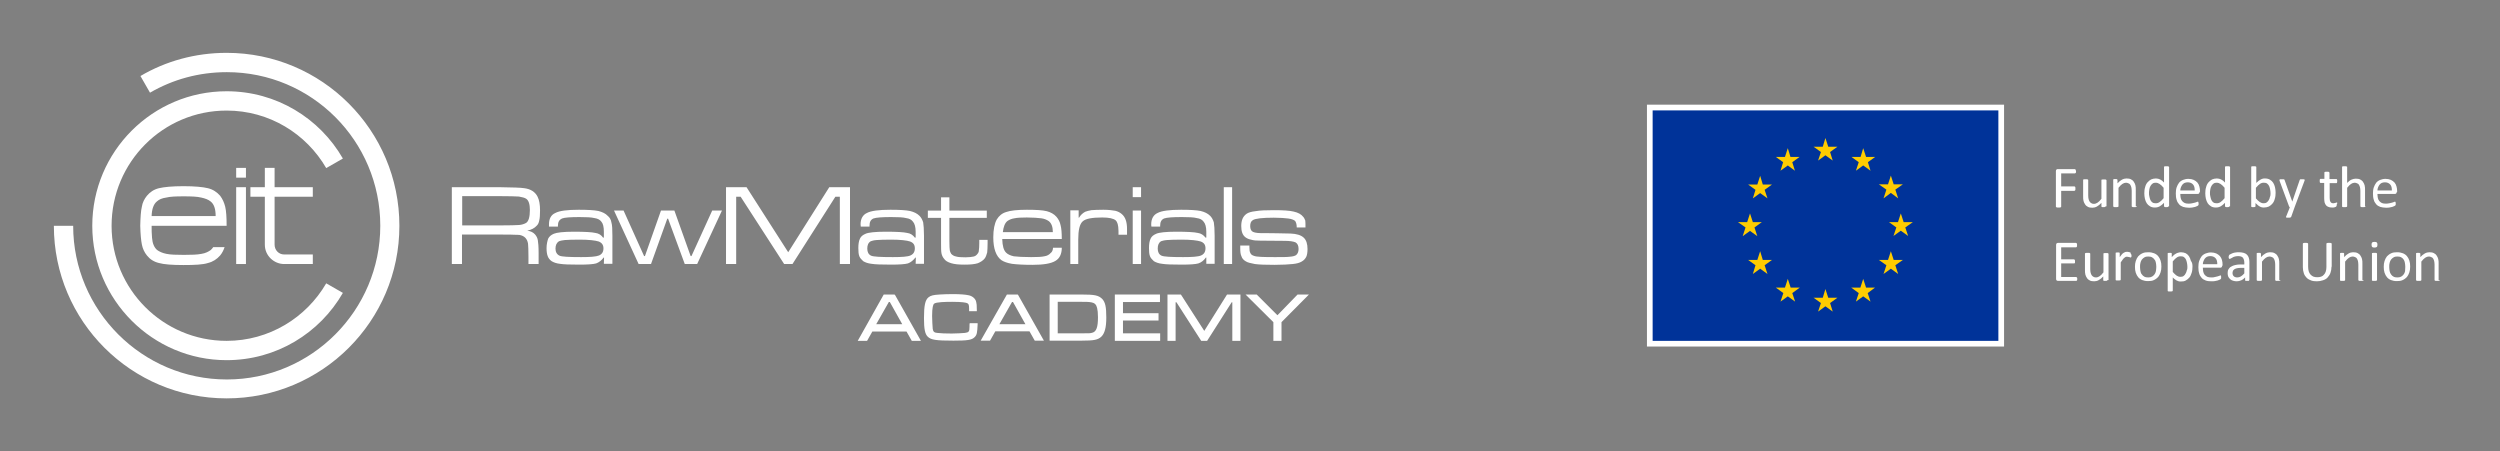 <?xml version="1.0" encoding="utf-8"?>
<!-- Generator: Adobe Illustrator 24.3.0, SVG Export Plug-In . SVG Version: 6.00 Build 0)  -->
<svg version="1.1" id="Layer_1" xmlns="http://www.w3.org/2000/svg" xmlns:xlink="http://www.w3.org/1999/xlink" x="0px" y="0px"
	 viewBox="0 0 1230 222" style="enable-background:new 0 0 1230 222;" xml:space="preserve">
<rect x="0" y="0" width="1230" height="222" fill="#808080" stroke="none"/>
<style type="text/css">
	.st0{fill:#034EA2;}
	.st1{fill-rule:evenodd;clip-rule:evenodd;fill:#034EA2;}
	.st2{fill-rule:evenodd;clip-rule:evenodd;fill:#6BB845;}
	.st3{fill:#6BB845;}
	.st4{fill:#003399;}
	.st5{fill:#FFCC00;}
	.st6{fill:#FFFFFF;}
	.st7{fill-rule:evenodd;clip-rule:evenodd;fill:#FFFFFF;}
</style>
<g>
	<g>
		<path class="st6" d="M1021.4,84.2c0,0.2,0,0.3,0,0.5c0,0.1-0.1,0.2-0.1,0.3c0,0.1-0.1,0.1-0.2,0.2c-0.1,0-0.1,0.1-0.2,0.1h-6.8
			v6.4h6.5c0.1,0,0.1,0,0.2,0.1c0.1,0,0.1,0.1,0.2,0.2c0,0.1,0.1,0.2,0.1,0.3c0,0.1,0,0.3,0,0.5c0,0.2,0,0.3,0,0.5
			c0,0.1-0.1,0.2-0.1,0.3c0,0.1-0.1,0.1-0.2,0.2c-0.1,0-0.1,0.1-0.2,0.1h-6.5v7.8c0,0.1,0,0.1-0.1,0.2c0,0.1-0.1,0.1-0.2,0.1
			c-0.1,0-0.2,0.1-0.4,0.1c-0.2,0-0.4,0-0.6,0c-0.2,0-0.4,0-0.6,0c-0.2,0-0.3-0.1-0.4-0.1c-0.1,0-0.2-0.1-0.2-0.1
			c0-0.1-0.1-0.1-0.1-0.2V84.2c0-0.4,0.1-0.6,0.3-0.8c0.2-0.2,0.4-0.2,0.6-0.2h8.4c0.1,0,0.1,0,0.2,0.1c0.1,0,0.1,0.1,0.2,0.2
			c0,0.1,0.1,0.2,0.1,0.3S1021.4,84,1021.4,84.2z"/>
		<path class="st6" d="M1035.9,101.5c0,0.1,0,0.1,0,0.2c0,0.1-0.1,0.1-0.2,0.1c-0.1,0-0.2,0.1-0.3,0.1c-0.1,0-0.3,0-0.5,0
			c-0.2,0-0.4,0-0.5,0s-0.2,0-0.3-0.1c-0.1,0-0.1-0.1-0.2-0.1c0-0.1,0-0.1,0-0.2v-1.7c-0.7,0.8-1.5,1.4-2.2,1.8
			c-0.7,0.4-1.5,0.6-2.2,0.6c-0.9,0-1.6-0.1-2.2-0.4c-0.6-0.3-1.1-0.7-1.4-1.2c-0.4-0.5-0.6-1.1-0.8-1.7c-0.2-0.7-0.2-1.5-0.2-2.4
			v-7.9c0-0.1,0-0.1,0-0.2c0-0.1,0.1-0.1,0.2-0.1c0.1,0,0.2-0.1,0.4-0.1c0.2,0,0.3,0,0.6,0c0.2,0,0.4,0,0.6,0c0.2,0,0.3,0,0.4,0.1
			c0.1,0,0.2,0.1,0.2,0.1c0,0.1,0.1,0.1,0.1,0.2v7.6c0,0.8,0.1,1.4,0.2,1.8c0.1,0.5,0.3,0.8,0.5,1.2c0.2,0.3,0.5,0.6,0.9,0.8
			c0.3,0.2,0.7,0.3,1.2,0.3c0.6,0,1.2-0.2,1.8-0.6c0.6-0.4,1.2-1,1.9-1.9v-9.1c0-0.1,0-0.1,0-0.2c0-0.1,0.1-0.1,0.2-0.1
			c0.1,0,0.2-0.1,0.4-0.1c0.1,0,0.3,0,0.6,0c0.2,0,0.4,0,0.6,0c0.2,0,0.3,0,0.4,0.1c0.1,0,0.2,0.1,0.2,0.1c0,0.1,0.1,0.1,0.1,0.2
			V101.5z"/>
		<path class="st6" d="M1051.4,101.5c0,0.1,0,0.1-0.1,0.2c0,0.1-0.1,0.1-0.2,0.1c-0.1,0-0.2,0.1-0.4,0.1c-0.2,0-0.3,0-0.6,0
			c-0.2,0-0.4,0-0.6,0c-0.2,0-0.3,0-0.4-0.1c-0.1,0-0.2-0.1-0.2-0.1c0-0.1-0.1-0.1-0.1-0.2v-7.6c0-0.7-0.1-1.3-0.2-1.8
			c-0.1-0.4-0.3-0.8-0.5-1.2c-0.2-0.3-0.5-0.6-0.9-0.7c-0.4-0.2-0.8-0.3-1.2-0.3c-0.6,0-1.2,0.2-1.8,0.6c-0.6,0.4-1.2,1-1.9,1.9v9.1
			c0,0.1,0,0.1-0.1,0.2c0,0.1-0.1,0.1-0.2,0.1c-0.1,0-0.2,0.1-0.4,0.1c-0.2,0-0.4,0-0.6,0c-0.2,0-0.4,0-0.6,0c-0.2,0-0.3,0-0.4-0.1
			c-0.1,0-0.2-0.1-0.2-0.1c0-0.1-0.1-0.1-0.1-0.2v-13c0-0.1,0-0.1,0-0.2c0-0.1,0.1-0.1,0.2-0.1c0.1,0,0.2-0.1,0.3-0.1
			c0.1,0,0.3,0,0.5,0c0.2,0,0.4,0,0.5,0c0.1,0,0.2,0,0.3,0.1c0.1,0,0.1,0.1,0.2,0.1c0,0.1,0.1,0.1,0.1,0.2v1.7
			c0.7-0.8,1.5-1.4,2.2-1.8c0.7-0.4,1.5-0.6,2.2-0.6c0.9,0,1.6,0.1,2.2,0.4c0.6,0.3,1.1,0.7,1.4,1.2c0.4,0.5,0.6,1.1,0.8,1.7
			c0.2,0.7,0.2,1.4,0.2,2.4V101.5z"/>
		<path class="st6" d="M1066.8,101.5c0,0.1,0,0.1,0,0.2c0,0.1-0.1,0.1-0.2,0.1c-0.1,0-0.2,0.1-0.3,0.1s-0.3,0-0.5,0
			c-0.2,0-0.4,0-0.5,0c-0.1,0-0.2,0-0.3-0.1c-0.1,0-0.2-0.1-0.2-0.1c0-0.1-0.1-0.1-0.1-0.2v-1.7c-0.7,0.7-1.4,1.3-2.1,1.7
			c-0.7,0.4-1.5,0.6-2.4,0.6c-1,0-1.8-0.2-2.4-0.6c-0.7-0.4-1.2-0.9-1.6-1.5c-0.4-0.6-0.7-1.4-0.9-2.2c-0.2-0.9-0.3-1.8-0.3-2.7
			c0-1.1,0.1-2.1,0.4-3c0.2-0.9,0.6-1.7,1.1-2.3c0.5-0.6,1.1-1.1,1.8-1.5c0.7-0.3,1.5-0.5,2.4-0.5c0.8,0,1.5,0.2,2.1,0.5
			c0.6,0.3,1.3,0.8,1.9,1.5v-7.6c0-0.1,0-0.1,0-0.2c0-0.1,0.1-0.1,0.2-0.1c0.1,0,0.2-0.1,0.4-0.1c0.2,0,0.3,0,0.6,0
			c0.2,0,0.4,0,0.6,0c0.2,0,0.3,0.1,0.4,0.1c0.1,0,0.2,0.1,0.2,0.1c0,0.1,0.1,0.1,0.1,0.2V101.5z M1064.4,92.3
			c-0.6-0.8-1.3-1.4-1.9-1.8c-0.6-0.4-1.2-0.6-1.9-0.6c-0.6,0-1.1,0.1-1.5,0.4c-0.4,0.3-0.8,0.7-1,1.1c-0.3,0.5-0.5,1-0.6,1.6
			c-0.1,0.6-0.2,1.2-0.2,1.8c0,0.7,0,1.3,0.2,1.9c0.1,0.6,0.3,1.2,0.5,1.7c0.2,0.5,0.6,0.9,1,1.2c0.4,0.3,0.9,0.4,1.6,0.4
			c0.3,0,0.6,0,0.9-0.1c0.3-0.1,0.6-0.2,0.9-0.4c0.3-0.2,0.6-0.5,1-0.8c0.3-0.3,0.7-0.7,1.1-1.2V92.3z"/>
		<path class="st6" d="M1082.2,94.4c0,0.4-0.1,0.6-0.3,0.8c-0.2,0.2-0.4,0.2-0.6,0.2h-8.6c0,0.7,0.1,1.4,0.2,2
			c0.1,0.6,0.4,1.1,0.7,1.5c0.3,0.4,0.8,0.7,1.3,1c0.5,0.2,1.2,0.3,2,0.3c0.6,0,1.2-0.1,1.7-0.2s0.9-0.2,1.3-0.3
			c0.4-0.1,0.6-0.2,0.9-0.3c0.2-0.1,0.4-0.2,0.5-0.2c0.1,0,0.1,0,0.2,0.1c0.1,0,0.1,0.1,0.1,0.2c0,0.1,0,0.2,0.1,0.3
			c0,0.1,0,0.3,0,0.4c0,0.1,0,0.2,0,0.3c0,0.1,0,0.2,0,0.2c0,0.1,0,0.1-0.1,0.2c0,0.1-0.1,0.1-0.1,0.2c-0.1,0.1-0.2,0.1-0.5,0.3
			c-0.3,0.1-0.6,0.2-1,0.4c-0.4,0.1-0.9,0.2-1.4,0.3c-0.5,0.1-1.1,0.1-1.7,0.1c-1.1,0-2-0.2-2.8-0.4c-0.8-0.3-1.5-0.7-2-1.3
			c-0.5-0.6-1-1.3-1.2-2.2c-0.3-0.9-0.4-1.9-0.4-3.1c0-1.1,0.1-2.1,0.4-3c0.3-0.9,0.7-1.6,1.2-2.3c0.5-0.6,1.2-1.1,2-1.4
			c0.8-0.3,1.6-0.5,2.6-0.5c1,0,1.9,0.2,2.6,0.5c0.7,0.3,1.3,0.8,1.8,1.3c0.5,0.6,0.8,1.2,1,2c0.2,0.7,0.3,1.5,0.3,2.4V94.4z
			 M1079.8,93.7c0-1.3-0.2-2.2-0.8-2.9c-0.6-0.7-1.5-1.1-2.6-1.1c-0.6,0-1.1,0.1-1.6,0.3c-0.4,0.2-0.8,0.5-1.1,0.9
			c-0.3,0.4-0.5,0.8-0.7,1.3c-0.2,0.5-0.3,1-0.3,1.5H1079.8z"/>
		<path class="st6" d="M1096.8,101.5c0,0.1,0,0.1,0,0.2c0,0.1-0.1,0.1-0.2,0.1c-0.1,0-0.2,0.1-0.3,0.1c-0.1,0-0.3,0-0.5,0
			c-0.2,0-0.4,0-0.5,0s-0.2,0-0.3-0.1c-0.1,0-0.1-0.1-0.2-0.1c0-0.1-0.1-0.1-0.1-0.2v-1.7c-0.7,0.7-1.4,1.3-2.1,1.7
			c-0.7,0.4-1.5,0.6-2.4,0.6c-1,0-1.8-0.2-2.4-0.6c-0.7-0.4-1.2-0.9-1.6-1.5c-0.4-0.6-0.7-1.4-0.9-2.2c-0.2-0.9-0.3-1.8-0.3-2.7
			c0-1.1,0.1-2.1,0.4-3c0.2-0.9,0.6-1.7,1.1-2.3c0.5-0.6,1.1-1.1,1.8-1.5c0.7-0.3,1.5-0.5,2.4-0.5c0.8,0,1.5,0.2,2.1,0.5
			s1.3,0.8,1.9,1.5v-7.6c0-0.1,0-0.1,0-0.2c0-0.1,0.1-0.1,0.2-0.1c0.1,0,0.2-0.1,0.4-0.1c0.1,0,0.3,0,0.6,0c0.2,0,0.4,0,0.6,0
			c0.2,0,0.3,0.1,0.4,0.1c0.1,0,0.2,0.1,0.2,0.1c0,0.1,0.1,0.1,0.1,0.2V101.5z M1094.4,92.3c-0.6-0.8-1.3-1.4-1.9-1.8
			c-0.6-0.4-1.2-0.6-1.9-0.6c-0.6,0-1.1,0.1-1.5,0.4c-0.4,0.3-0.8,0.7-1,1.1c-0.3,0.5-0.5,1-0.6,1.6c-0.1,0.6-0.2,1.2-0.2,1.8
			c0,0.7,0,1.3,0.2,1.9c0.1,0.6,0.3,1.2,0.5,1.7c0.2,0.5,0.6,0.9,1,1.2c0.4,0.3,0.9,0.4,1.6,0.4c0.3,0,0.6,0,0.9-0.1
			c0.3-0.1,0.6-0.2,0.9-0.4s0.6-0.5,1-0.8c0.3-0.3,0.7-0.7,1.1-1.2V92.3z"/>
		<path class="st6" d="M1119.6,94.8c0,1.1-0.1,2.1-0.4,3c-0.2,0.9-0.6,1.7-1.1,2.3c-0.5,0.6-1.1,1.1-1.8,1.5
			c-0.7,0.3-1.5,0.5-2.4,0.5c-0.4,0-0.8,0-1.1-0.1c-0.4-0.1-0.7-0.2-1-0.4c-0.3-0.2-0.7-0.4-1-0.7c-0.3-0.3-0.7-0.6-1.1-1v1.6
			c0,0.1,0,0.1-0.1,0.2c0,0.1-0.1,0.1-0.2,0.1c-0.1,0-0.2,0.1-0.3,0.1c-0.1,0-0.3,0-0.5,0c-0.2,0-0.4,0-0.5,0s-0.2,0-0.3-0.1
			c-0.1,0-0.1-0.1-0.2-0.1c0-0.1,0-0.1,0-0.2V82.2c0-0.1,0-0.1,0-0.2c0-0.1,0.1-0.1,0.2-0.1c0.1,0,0.2-0.1,0.4-0.1
			c0.2,0,0.3,0,0.6,0c0.2,0,0.4,0,0.6,0c0.2,0,0.3,0,0.4,0.1c0.1,0,0.1,0.1,0.2,0.1s0.1,0.1,0.1,0.2V90c0.4-0.4,0.8-0.7,1.1-1
			c0.4-0.3,0.7-0.5,1.1-0.7c0.3-0.2,0.7-0.3,1-0.4c0.3-0.1,0.7-0.1,1.1-0.1c0.9,0,1.8,0.2,2.4,0.6c0.7,0.4,1.2,0.9,1.6,1.5
			c0.4,0.6,0.7,1.4,0.9,2.2C1119.5,93,1119.6,93.9,1119.6,94.8z M1117.1,95.1c0-0.7-0.1-1.3-0.2-1.9c-0.1-0.6-0.3-1.2-0.5-1.7
			c-0.3-0.5-0.6-0.9-1-1.2c-0.4-0.3-0.9-0.4-1.6-0.4c-0.3,0-0.6,0-0.9,0.1c-0.3,0.1-0.6,0.2-0.9,0.4c-0.3,0.2-0.6,0.5-1,0.8
			c-0.3,0.3-0.7,0.7-1.1,1.2v5.2c0.7,0.8,1.3,1.4,1.9,1.8c0.6,0.4,1.2,0.6,1.9,0.6c0.6,0,1.1-0.1,1.5-0.4c0.4-0.3,0.8-0.7,1-1.1
			c0.3-0.5,0.5-1,0.6-1.6C1117.1,96.3,1117.1,95.7,1117.1,95.1z"/>
		<path class="st6" d="M1129,101.8l-1.7,4.8c-0.1,0.2-0.2,0.3-0.4,0.4c-0.2,0.1-0.6,0.1-1.1,0.1c-0.2,0-0.5,0-0.6,0
			c-0.2,0-0.3-0.1-0.4-0.1c-0.1-0.1-0.1-0.1-0.1-0.2c0-0.1,0-0.2,0.1-0.3l1.8-4.5c-0.1,0-0.2-0.1-0.2-0.2c-0.1-0.1-0.1-0.2-0.2-0.3
			l-4.6-12.4c-0.1-0.2-0.1-0.4-0.1-0.5c0-0.1,0-0.2,0.1-0.3c0.1-0.1,0.2-0.1,0.4-0.1c0.2,0,0.4,0,0.7,0c0.3,0,0.5,0,0.7,0
			c0.2,0,0.3,0,0.4,0.1c0.1,0,0.2,0.1,0.2,0.2c0,0.1,0.1,0.2,0.1,0.3l3.7,10.4h0l3.6-10.5c0.1-0.2,0.1-0.3,0.2-0.4
			c0.1-0.1,0.2-0.1,0.4-0.1c0.2,0,0.4,0,0.7,0c0.3,0,0.5,0,0.7,0c0.2,0,0.3,0.1,0.4,0.1c0.1,0.1,0.1,0.2,0.1,0.3
			c0,0.1,0,0.3-0.1,0.4L1129,101.8z"/>
		<path class="st6" d="M1149.7,100.5c0,0.3,0,0.5-0.1,0.7c0,0.2-0.1,0.3-0.2,0.4c-0.1,0.1-0.2,0.2-0.3,0.2c-0.2,0.1-0.3,0.1-0.5,0.2
			c-0.2,0-0.4,0.1-0.6,0.1c-0.2,0-0.4,0-0.7,0c-0.7,0-1.3-0.1-1.7-0.3c-0.5-0.2-0.9-0.4-1.2-0.8c-0.3-0.4-0.5-0.8-0.7-1.4
			c-0.1-0.6-0.2-1.2-0.2-2v-7.6h-1.8c-0.1,0-0.3-0.1-0.3-0.2c-0.1-0.2-0.1-0.4-0.1-0.8c0-0.2,0-0.3,0-0.5c0-0.1,0.1-0.2,0.1-0.3
			s0.1-0.1,0.2-0.2c0.1,0,0.1,0,0.2,0h1.8V85c0-0.1,0-0.1,0-0.2c0-0.1,0.1-0.1,0.2-0.2c0.1,0,0.2-0.1,0.4-0.1c0.2,0,0.3,0,0.6,0
			c0.2,0,0.4,0,0.6,0c0.2,0,0.3,0,0.4,0.1c0.1,0,0.1,0.1,0.2,0.2c0,0.1,0.1,0.1,0.1,0.2v3.1h3.3c0.1,0,0.1,0,0.2,0
			c0.1,0,0.1,0.1,0.2,0.2c0,0.1,0.1,0.2,0.1,0.3c0,0.1,0,0.3,0,0.5c0,0.3,0,0.6-0.1,0.8c-0.1,0.2-0.2,0.2-0.3,0.2h-3.3v7.2
			c0,0.9,0.1,1.6,0.4,2c0.3,0.5,0.7,0.7,1.4,0.7c0.2,0,0.4,0,0.6-0.1c0.2,0,0.3-0.1,0.5-0.1c0.1,0,0.2-0.1,0.3-0.1
			c0.1,0,0.2-0.1,0.3-0.1c0,0,0.1,0,0.1,0c0,0,0.1,0.1,0.1,0.1c0,0.1,0,0.2,0.1,0.3C1149.7,100.2,1149.7,100.4,1149.7,100.5z"/>
		<path class="st6" d="M1163.9,101.5c0,0.1,0,0.1-0.1,0.2c0,0.1-0.1,0.1-0.2,0.1c-0.1,0-0.2,0.1-0.4,0.1c-0.2,0-0.3,0-0.6,0
			c-0.2,0-0.4,0-0.6,0c-0.2,0-0.3,0-0.4-0.1c-0.1,0-0.1-0.1-0.2-0.1c0-0.1-0.1-0.1-0.1-0.2v-7.6c0-0.7-0.1-1.3-0.2-1.8
			c-0.1-0.4-0.3-0.8-0.5-1.2c-0.2-0.3-0.5-0.6-0.9-0.7c-0.4-0.2-0.8-0.3-1.2-0.3c-0.6,0-1.2,0.2-1.8,0.6c-0.6,0.4-1.2,1-1.9,1.9v9.1
			c0,0.1,0,0.1-0.1,0.2c0,0.1-0.1,0.1-0.2,0.1c-0.1,0-0.2,0.1-0.4,0.1c-0.2,0-0.4,0-0.6,0c-0.2,0-0.4,0-0.6,0c-0.2,0-0.3,0-0.4-0.1
			c-0.1,0-0.2-0.1-0.2-0.1c0-0.1,0-0.1,0-0.2V82.2c0-0.1,0-0.1,0-0.2c0-0.1,0.1-0.1,0.2-0.1c0.1,0,0.2-0.1,0.4-0.1
			c0.2,0,0.3,0,0.6,0c0.2,0,0.4,0,0.6,0c0.2,0,0.3,0,0.4,0.1c0.1,0,0.1,0.1,0.2,0.1s0.1,0.1,0.1,0.2V90c0.7-0.7,1.4-1.3,2.1-1.6
			s1.4-0.5,2.1-0.5c0.9,0,1.6,0.1,2.2,0.4c0.6,0.3,1.1,0.7,1.4,1.2c0.4,0.5,0.6,1.1,0.8,1.7c0.2,0.7,0.2,1.5,0.2,2.4V101.5z"/>
		<path class="st6" d="M1179.2,94.4c0,0.4-0.1,0.6-0.3,0.8c-0.2,0.2-0.4,0.2-0.6,0.2h-8.6c0,0.7,0.1,1.4,0.2,2
			c0.1,0.6,0.4,1.1,0.7,1.5c0.3,0.4,0.8,0.7,1.3,1c0.5,0.2,1.2,0.3,2,0.3c0.6,0,1.2-0.1,1.7-0.2s0.9-0.2,1.3-0.3
			c0.4-0.1,0.6-0.2,0.9-0.3c0.2-0.1,0.4-0.2,0.5-0.2c0.1,0,0.1,0,0.2,0.1c0.1,0,0.1,0.1,0.1,0.2c0,0.1,0.1,0.2,0.1,0.3
			c0,0.1,0,0.3,0,0.4c0,0.1,0,0.2,0,0.3c0,0.1,0,0.2,0,0.2c0,0.1,0,0.1-0.1,0.2c0,0.1-0.1,0.1-0.1,0.2c-0.1,0.1-0.2,0.1-0.5,0.3
			c-0.3,0.1-0.6,0.2-1,0.4c-0.4,0.1-0.9,0.2-1.4,0.3c-0.5,0.1-1.1,0.1-1.7,0.1c-1.1,0-2-0.2-2.8-0.4c-0.8-0.3-1.5-0.7-2-1.3
			s-1-1.3-1.2-2.2c-0.3-0.9-0.4-1.9-0.4-3.1c0-1.1,0.1-2.1,0.4-3c0.3-0.9,0.7-1.6,1.2-2.3c0.5-0.6,1.2-1.1,2-1.4
			c0.8-0.3,1.6-0.5,2.6-0.5c1,0,1.9,0.2,2.6,0.5c0.7,0.3,1.3,0.8,1.8,1.3c0.5,0.6,0.8,1.2,1,2c0.2,0.7,0.3,1.5,0.3,2.4V94.4z
			 M1176.8,93.7c0-1.3-0.2-2.2-0.8-2.9c-0.6-0.7-1.5-1.1-2.6-1.1c-0.6,0-1.1,0.1-1.6,0.3c-0.4,0.2-0.8,0.5-1.1,0.9
			c-0.3,0.4-0.5,0.8-0.7,1.3c-0.2,0.5-0.3,1-0.3,1.5H1176.8z"/>
	</g>
	<g>
		<path class="st6" d="M1022,137.1c0,0.2,0,0.3,0,0.5c0,0.1-0.1,0.2-0.1,0.3c0,0.1-0.1,0.2-0.2,0.2c-0.1,0-0.1,0.1-0.2,0.1h-9
			c-0.2,0-0.4-0.1-0.6-0.2c-0.2-0.1-0.3-0.4-0.3-0.8v-16.7c0-0.4,0.1-0.6,0.3-0.8c0.2-0.1,0.4-0.2,0.6-0.2h8.9c0.1,0,0.1,0,0.2,0.1
			c0.1,0,0.1,0.1,0.2,0.2c0,0.1,0.1,0.2,0.1,0.3c0,0.1,0,0.3,0,0.5c0,0.2,0,0.3,0,0.5c0,0.1-0.1,0.2-0.1,0.3c0,0.1-0.1,0.1-0.2,0.2
			c-0.1,0-0.1,0.1-0.2,0.1h-7.3v5.9h6.3c0.1,0,0.1,0,0.2,0.1c0.1,0,0.1,0.1,0.2,0.2c0,0.1,0.1,0.2,0.1,0.3c0,0.1,0,0.3,0,0.5
			c0,0.2,0,0.3,0,0.4c0,0.1,0,0.2-0.1,0.3c0,0.1-0.1,0.1-0.2,0.2c-0.1,0-0.1,0-0.2,0h-6.3v6.7h7.4c0.1,0,0.1,0,0.2,0.1
			s0.1,0.1,0.2,0.2c0,0.1,0.1,0.2,0.1,0.3C1022,136.7,1022,136.9,1022,137.1z"/>
		<path class="st6" d="M1036.8,137.8c0,0.1,0,0.1,0,0.2c0,0.1-0.1,0.1-0.2,0.1c-0.1,0-0.2,0.1-0.3,0.1c-0.1,0-0.3,0-0.5,0
			c-0.2,0-0.4,0-0.5,0c-0.1,0-0.2,0-0.3-0.1c-0.1,0-0.1-0.1-0.2-0.1c0-0.1,0-0.1,0-0.2V136c-0.7,0.8-1.5,1.4-2.2,1.8
			c-0.7,0.4-1.5,0.6-2.2,0.6c-0.9,0-1.6-0.1-2.2-0.4c-0.6-0.3-1.1-0.7-1.4-1.2c-0.4-0.5-0.6-1.1-0.8-1.7c-0.2-0.7-0.2-1.5-0.2-2.4
			v-7.9c0-0.1,0-0.1,0.1-0.2c0-0.1,0.1-0.1,0.2-0.1c0.1,0,0.2-0.1,0.4-0.1c0.2,0,0.3,0,0.6,0c0.2,0,0.4,0,0.6,0c0.2,0,0.3,0,0.4,0.1
			c0.1,0,0.2,0.1,0.2,0.1c0,0.1,0.1,0.1,0.1,0.2v7.6c0,0.8,0.1,1.4,0.2,1.8c0.1,0.5,0.3,0.8,0.5,1.2c0.2,0.3,0.5,0.6,0.9,0.8
			c0.3,0.2,0.8,0.3,1.2,0.3c0.6,0,1.2-0.2,1.8-0.6c0.6-0.4,1.2-1,1.9-1.9v-9.1c0-0.1,0-0.1,0-0.2c0-0.1,0.1-0.1,0.2-0.1
			c0.1,0,0.2-0.1,0.4-0.1c0.2,0,0.3,0,0.6,0c0.2,0,0.4,0,0.6,0c0.2,0,0.3,0,0.4,0.1c0.1,0,0.2,0.1,0.2,0.1c0,0.1,0.1,0.1,0.1,0.2
			V137.8z"/>
		<path class="st6" d="M1048.7,125.6c0,0.2,0,0.4,0,0.5c0,0.1,0,0.3-0.1,0.3c0,0.1-0.1,0.1-0.1,0.2c0,0-0.1,0.1-0.2,0.1
			c-0.1,0-0.2,0-0.3-0.1c-0.1,0-0.2-0.1-0.4-0.1c-0.1,0-0.3-0.1-0.5-0.1c-0.2,0-0.4-0.1-0.6-0.1c-0.2,0-0.5,0-0.7,0.1
			c-0.2,0.1-0.5,0.3-0.7,0.5c-0.3,0.2-0.5,0.5-0.8,0.9c-0.3,0.4-0.6,0.8-0.9,1.3v8.5c0,0.1,0,0.1-0.1,0.2c0,0.1-0.1,0.1-0.2,0.1
			c-0.1,0-0.2,0.1-0.4,0.1c-0.2,0-0.4,0-0.6,0c-0.2,0-0.4,0-0.6,0c-0.2,0-0.3,0-0.4-0.1c-0.1,0-0.2-0.1-0.2-0.1c0-0.1,0-0.1,0-0.2
			v-13c0-0.1,0-0.1,0-0.2c0-0.1,0.1-0.1,0.2-0.1c0.1,0,0.2-0.1,0.3-0.1c0.1,0,0.3,0,0.5,0c0.2,0,0.4,0,0.5,0c0.1,0,0.2,0,0.3,0.1
			c0.1,0,0.1,0.1,0.2,0.1c0,0.1,0,0.1,0,0.2v1.9c0.4-0.5,0.7-0.9,1-1.3s0.6-0.6,0.9-0.8c0.3-0.2,0.6-0.3,0.8-0.4
			c0.3-0.1,0.6-0.1,0.8-0.1c0.1,0,0.3,0,0.4,0c0.2,0,0.3,0,0.5,0.1c0.2,0,0.3,0.1,0.5,0.1c0.1,0,0.2,0.1,0.3,0.1
			c0.1,0,0.1,0.1,0.1,0.1c0,0,0,0.1,0.1,0.2c0,0.1,0,0.2,0,0.3C1048.7,125.2,1048.7,125.4,1048.7,125.6z"/>
		<path class="st6" d="M1063.4,131.1c0,1.1-0.1,2-0.4,2.9c-0.3,0.9-0.7,1.7-1.2,2.3c-0.6,0.6-1.2,1.1-2.1,1.5
			c-0.8,0.4-1.8,0.5-2.9,0.5c-1.1,0-2-0.2-2.8-0.5c-0.8-0.3-1.5-0.8-2-1.4c-0.5-0.6-0.9-1.3-1.2-2.2c-0.3-0.9-0.4-1.8-0.4-2.9
			c0-1.1,0.1-2,0.4-2.9c0.3-0.9,0.7-1.7,1.2-2.3c0.6-0.6,1.2-1.1,2.1-1.5c0.8-0.4,1.8-0.5,2.9-0.5c1.1,0,2,0.2,2.8,0.5
			c0.8,0.3,1.5,0.8,2,1.4c0.5,0.6,0.9,1.3,1.2,2.2S1063.4,130,1063.4,131.1z M1060.9,131.3c0-0.7-0.1-1.4-0.2-2
			c-0.1-0.6-0.3-1.2-0.7-1.6c-0.3-0.5-0.7-0.8-1.2-1.1s-1.2-0.4-1.9-0.4c-0.7,0-1.3,0.1-1.8,0.4c-0.5,0.3-0.9,0.6-1.3,1.1
			c-0.3,0.5-0.6,1-0.7,1.6c-0.2,0.6-0.2,1.3-0.2,2.1c0,0.7,0.1,1.4,0.2,2c0.1,0.6,0.3,1.2,0.7,1.6c0.3,0.5,0.7,0.8,1.2,1.1
			c0.5,0.3,1.2,0.4,1.9,0.4c0.7,0,1.3-0.1,1.8-0.4c0.5-0.2,0.9-0.6,1.3-1.1c0.3-0.4,0.6-1,0.7-1.6
			C1060.8,132.7,1060.9,132,1060.9,131.3z"/>
		<path class="st6" d="M1078.7,131.1c0,1.1-0.1,2.2-0.4,3.1s-0.6,1.7-1.1,2.3c-0.5,0.6-1.1,1.1-1.8,1.5s-1.5,0.5-2.4,0.5
			c-0.4,0-0.7,0-1.1-0.1c-0.3-0.1-0.6-0.2-1-0.4c-0.3-0.2-0.6-0.4-0.9-0.6c-0.3-0.2-0.6-0.5-1-0.9v6.5c0,0.1,0,0.1-0.1,0.2
			c0,0.1-0.1,0.1-0.2,0.1c-0.1,0-0.2,0.1-0.4,0.1c-0.2,0-0.4,0-0.6,0c-0.2,0-0.4,0-0.6,0c-0.2,0-0.3,0-0.4-0.1
			c-0.1,0-0.2-0.1-0.2-0.1c0-0.1,0-0.1,0-0.2v-18.2c0-0.1,0-0.2,0-0.2c0-0.1,0.1-0.1,0.2-0.1c0.1,0,0.2-0.1,0.3-0.1
			c0.1,0,0.3,0,0.5,0c0.2,0,0.4,0,0.5,0c0.1,0,0.2,0,0.3,0.1c0.1,0,0.1,0.1,0.2,0.1c0,0.1,0,0.1,0,0.2v1.7c0.4-0.4,0.8-0.8,1.1-1.1
			c0.4-0.3,0.7-0.5,1.1-0.7c0.4-0.2,0.7-0.3,1.1-0.4c0.4-0.1,0.8-0.2,1.2-0.2c0.9,0,1.7,0.2,2.4,0.5c0.7,0.4,1.2,0.9,1.6,1.5
			c0.4,0.6,0.7,1.4,0.9,2.2C1078.6,129.2,1078.7,130.1,1078.7,131.1z M1076.2,131.3c0-0.7-0.1-1.3-0.2-1.9c-0.1-0.6-0.3-1.2-0.5-1.7
			c-0.2-0.5-0.6-0.9-1-1.2c-0.4-0.3-0.9-0.4-1.6-0.4c-0.3,0-0.6,0-0.9,0.1c-0.3,0.1-0.6,0.2-0.9,0.4c-0.3,0.2-0.6,0.5-1,0.8
			c-0.3,0.3-0.7,0.7-1.1,1.2v5.2c0.7,0.8,1.3,1.4,1.9,1.8c0.6,0.4,1.2,0.6,1.9,0.6c0.6,0,1.1-0.1,1.5-0.4c0.4-0.3,0.8-0.7,1-1.2
			c0.3-0.5,0.5-1,0.6-1.6C1076.2,132.5,1076.2,131.9,1076.2,131.3z"/>
		<path class="st6" d="M1093.3,130.7c0,0.4-0.1,0.6-0.3,0.8c-0.2,0.2-0.4,0.2-0.6,0.2h-8.6c0,0.7,0.1,1.4,0.2,2
			c0.1,0.6,0.4,1.1,0.7,1.5c0.3,0.4,0.8,0.7,1.3,1c0.5,0.2,1.2,0.3,2,0.3c0.6,0,1.2,0,1.7-0.2c0.5-0.1,0.9-0.2,1.3-0.3
			c0.4-0.1,0.6-0.2,0.9-0.3c0.2-0.1,0.4-0.2,0.5-0.2c0.1,0,0.1,0,0.2,0c0.1,0,0.1,0.1,0.1,0.2c0,0.1,0.1,0.2,0.1,0.3
			c0,0.1,0,0.3,0,0.4c0,0.1,0,0.2,0,0.3c0,0.1,0,0.2,0,0.2c0,0.1,0,0.1-0.1,0.2c0,0.1-0.1,0.1-0.1,0.2c-0.1,0.1-0.2,0.1-0.5,0.3
			c-0.3,0.1-0.6,0.2-1,0.4c-0.4,0.1-0.9,0.2-1.4,0.3c-0.5,0.1-1.1,0.1-1.7,0.1c-1.1,0-2-0.1-2.8-0.4c-0.8-0.3-1.5-0.7-2-1.3
			c-0.5-0.6-1-1.3-1.2-2.2c-0.3-0.9-0.4-1.9-0.4-3.1c0-1.1,0.1-2.1,0.4-3c0.3-0.9,0.7-1.6,1.2-2.3c0.5-0.6,1.2-1.1,2-1.4
			c0.8-0.3,1.6-0.5,2.6-0.5c1,0,1.9,0.2,2.6,0.5c0.7,0.3,1.3,0.8,1.8,1.3c0.5,0.6,0.8,1.2,1,1.9c0.2,0.7,0.3,1.5,0.3,2.4V130.7z
			 M1090.9,130c0-1.3-0.2-2.2-0.8-2.9c-0.6-0.7-1.5-1.1-2.6-1.1c-0.6,0-1.1,0.1-1.6,0.3c-0.4,0.2-0.8,0.5-1.1,0.9
			c-0.3,0.4-0.5,0.8-0.7,1.3c-0.2,0.5-0.3,1-0.3,1.5H1090.9z"/>
		<path class="st6" d="M1106.6,137.8c0,0.1,0,0.2-0.1,0.3c-0.1,0.1-0.2,0.1-0.3,0.1c-0.1,0-0.3,0-0.6,0c-0.2,0-0.5,0-0.6,0
			c-0.1,0-0.3-0.1-0.3-0.1c-0.1-0.1-0.1-0.1-0.1-0.3v-1.3c-0.6,0.6-1.2,1.1-1.9,1.4c-0.7,0.3-1.4,0.5-2.2,0.5
			c-0.7,0-1.3-0.1-1.9-0.3c-0.6-0.2-1-0.4-1.4-0.8c-0.4-0.3-0.7-0.8-0.9-1.2c-0.2-0.5-0.3-1-0.3-1.7c0-0.7,0.1-1.4,0.4-1.9
			c0.3-0.5,0.7-1,1.3-1.3c0.6-0.4,1.2-0.6,2-0.8c0.8-0.2,1.7-0.3,2.7-0.3h1.8v-1c0-0.5-0.1-0.9-0.2-1.3c-0.1-0.4-0.3-0.7-0.5-1
			c-0.2-0.3-0.5-0.4-0.9-0.6c-0.4-0.1-0.8-0.2-1.4-0.2c-0.6,0-1.1,0.1-1.6,0.2c-0.5,0.1-0.9,0.3-1.2,0.5c-0.4,0.2-0.6,0.3-0.9,0.5
			c-0.2,0.1-0.4,0.2-0.5,0.2c-0.1,0-0.1,0-0.2-0.1c-0.1,0-0.1-0.1-0.2-0.2c0-0.1-0.1-0.2-0.1-0.3c0-0.1,0-0.3,0-0.4
			c0-0.2,0-0.4,0.1-0.6c0-0.1,0.1-0.3,0.2-0.4s0.4-0.3,0.7-0.4c0.3-0.2,0.7-0.3,1.1-0.5c0.4-0.1,0.9-0.3,1.4-0.3
			c0.5-0.1,1-0.1,1.5-0.1c0.9,0,1.7,0.1,2.4,0.3c0.7,0.2,1.2,0.5,1.6,0.9c0.4,0.4,0.7,0.9,0.9,1.5c0.2,0.6,0.3,1.3,0.3,2.1V137.8z
			 M1104.2,131.8h-2c-0.7,0-1.2,0.1-1.7,0.2c-0.5,0.1-0.9,0.3-1.2,0.5s-0.6,0.5-0.7,0.8c-0.1,0.3-0.2,0.7-0.2,1
			c0,0.7,0.2,1.2,0.6,1.6c0.4,0.4,1,0.6,1.8,0.6c0.6,0,1.2-0.2,1.7-0.5c0.5-0.3,1.1-0.8,1.7-1.5V131.8z"/>
		<path class="st6" d="M1122,137.8c0,0.1,0,0.1-0.1,0.2s-0.1,0.1-0.2,0.1c-0.1,0-0.2,0.1-0.4,0.1c-0.2,0-0.3,0-0.6,0
			c-0.2,0-0.4,0-0.6,0c-0.2,0-0.3,0-0.4-0.1c-0.1,0-0.2-0.1-0.2-0.1c0-0.1-0.1-0.1-0.1-0.2v-7.6c0-0.7-0.1-1.3-0.2-1.8
			c-0.1-0.5-0.3-0.8-0.5-1.2c-0.2-0.3-0.5-0.6-0.9-0.7c-0.4-0.2-0.8-0.3-1.2-0.3c-0.6,0-1.2,0.2-1.8,0.6c-0.6,0.4-1.2,1-1.9,1.9v9.1
			c0,0.1,0,0.1-0.1,0.2c0,0.1-0.1,0.1-0.2,0.1c-0.1,0-0.2,0.1-0.4,0.1c-0.2,0-0.4,0-0.6,0c-0.2,0-0.4,0-0.6,0c-0.2,0-0.3,0-0.4-0.1
			c-0.1,0-0.2-0.1-0.2-0.1c0-0.1-0.1-0.1-0.1-0.2v-13c0-0.1,0-0.1,0-0.2c0-0.1,0.1-0.1,0.2-0.1c0.1,0,0.2-0.1,0.3-0.1
			c0.1,0,0.3,0,0.5,0c0.2,0,0.4,0,0.5,0c0.1,0,0.2,0,0.3,0.1c0.1,0,0.1,0.1,0.2,0.1c0,0.1,0.1,0.1,0.1,0.2v1.7
			c0.7-0.8,1.5-1.4,2.2-1.8c0.7-0.4,1.5-0.6,2.2-0.6c0.9,0,1.6,0.1,2.2,0.4c0.6,0.3,1.1,0.7,1.4,1.2c0.4,0.5,0.6,1.1,0.8,1.7
			c0.2,0.7,0.2,1.5,0.2,2.4V137.8z"/>
		<path class="st6" d="M1147.1,131.2c0,1.1-0.2,2.2-0.5,3c-0.3,0.9-0.8,1.6-1.4,2.3s-1.4,1.1-2.3,1.4c-0.9,0.3-1.9,0.5-3,0.5
			c-1,0-2-0.1-2.8-0.4c-0.8-0.3-1.6-0.7-2.2-1.3c-0.6-0.6-1.1-1.3-1.4-2.2c-0.3-0.9-0.5-1.9-0.5-3v-11.6c0-0.1,0-0.1,0.1-0.2
			c0-0.1,0.1-0.1,0.2-0.1c0.1,0,0.2-0.1,0.4-0.1c0.2,0,0.4,0,0.6,0c0.2,0,0.4,0,0.6,0c0.2,0,0.3,0.1,0.4,0.1c0.1,0,0.2,0.1,0.2,0.1
			c0,0.1,0.1,0.1,0.1,0.2v11.3c0,0.9,0.1,1.6,0.3,2.3c0.2,0.6,0.5,1.2,0.9,1.6c0.4,0.4,0.9,0.8,1.4,1c0.6,0.2,1.2,0.3,1.9,0.3
			c0.7,0,1.4-0.1,1.9-0.3c0.6-0.2,1-0.5,1.4-1c0.4-0.4,0.7-0.9,0.9-1.6c0.2-0.6,0.3-1.4,0.3-2.2v-11.4c0-0.1,0-0.1,0.1-0.2
			c0-0.1,0.1-0.1,0.2-0.1c0.1,0,0.2-0.1,0.4-0.1c0.2,0,0.4,0,0.6,0c0.2,0,0.4,0,0.6,0c0.2,0,0.3,0.1,0.4,0.1c0.1,0,0.2,0.1,0.2,0.1
			c0,0.1,0.1,0.1,0.1,0.2V131.2z"/>
		<path class="st6" d="M1162.9,137.8c0,0.1,0,0.1-0.1,0.2c0,0.1-0.1,0.1-0.2,0.1c-0.1,0-0.2,0.1-0.4,0.1c-0.2,0-0.3,0-0.6,0
			c-0.2,0-0.4,0-0.6,0c-0.2,0-0.3,0-0.4-0.1c-0.1,0-0.1-0.1-0.2-0.1c0-0.1-0.1-0.1-0.1-0.2v-7.6c0-0.7-0.1-1.3-0.2-1.8
			c-0.1-0.5-0.3-0.8-0.5-1.2c-0.2-0.3-0.5-0.6-0.9-0.7c-0.4-0.2-0.8-0.3-1.2-0.3c-0.6,0-1.2,0.2-1.8,0.6c-0.6,0.4-1.2,1-1.9,1.9v9.1
			c0,0.1,0,0.1-0.1,0.2c0,0.1-0.1,0.1-0.2,0.1c-0.1,0-0.2,0.1-0.4,0.1c-0.2,0-0.4,0-0.6,0c-0.2,0-0.4,0-0.6,0c-0.2,0-0.3,0-0.4-0.1
			c-0.1,0-0.2-0.1-0.2-0.1c0-0.1,0-0.1,0-0.2v-13c0-0.1,0-0.1,0-0.2c0-0.1,0.1-0.1,0.2-0.1c0.1,0,0.2-0.1,0.3-0.1c0.1,0,0.3,0,0.5,0
			c0.2,0,0.4,0,0.5,0c0.1,0,0.2,0,0.3,0.1s0.1,0.1,0.2,0.1c0,0.1,0,0.1,0,0.2v1.7c0.7-0.8,1.5-1.4,2.2-1.8c0.7-0.4,1.5-0.6,2.2-0.6
			c0.9,0,1.6,0.1,2.2,0.4c0.6,0.3,1.1,0.7,1.4,1.2c0.4,0.5,0.6,1.1,0.8,1.7c0.2,0.7,0.2,1.5,0.2,2.4V137.8z"/>
		<path class="st6" d="M1169.7,120.4c0,0.6-0.1,0.9-0.3,1.1c-0.2,0.2-0.6,0.3-1.2,0.3c-0.6,0-0.9-0.1-1.1-0.3
			c-0.2-0.2-0.3-0.6-0.3-1.1c0-0.6,0.1-0.9,0.3-1.1c0.2-0.2,0.6-0.3,1.2-0.3c0.6,0,0.9,0.1,1.1,0.3
			C1169.6,119.5,1169.7,119.8,1169.7,120.4z M1169.5,137.8c0,0.1,0,0.1-0.1,0.2s-0.1,0.1-0.2,0.1c-0.1,0-0.2,0.1-0.4,0.1
			c-0.2,0-0.4,0-0.6,0c-0.2,0-0.4,0-0.6,0c-0.2,0-0.3,0-0.4-0.1c-0.1,0-0.2-0.1-0.2-0.1c0-0.1,0-0.1,0-0.2v-13c0-0.1,0-0.1,0-0.2
			c0-0.1,0.1-0.1,0.2-0.1c0.1,0,0.2-0.1,0.4-0.1c0.2,0,0.3,0,0.6,0c0.2,0,0.4,0,0.6,0c0.2,0,0.3,0,0.4,0.1c0.1,0,0.1,0.1,0.2,0.1
			c0,0.1,0.1,0.1,0.1,0.2V137.8z"/>
		<path class="st6" d="M1185.8,131.1c0,1.1-0.1,2-0.4,2.9c-0.3,0.9-0.7,1.7-1.2,2.3c-0.6,0.6-1.2,1.1-2.1,1.5
			c-0.8,0.4-1.8,0.5-2.9,0.5c-1.1,0-2-0.2-2.8-0.5c-0.8-0.3-1.5-0.8-2-1.4c-0.5-0.6-0.9-1.3-1.2-2.2c-0.3-0.9-0.4-1.8-0.4-2.9
			c0-1.1,0.1-2,0.4-2.9c0.3-0.9,0.7-1.7,1.2-2.3c0.6-0.6,1.2-1.1,2.1-1.5c0.8-0.4,1.8-0.5,2.9-0.5c1.1,0,2,0.2,2.8,0.5
			c0.8,0.3,1.5,0.8,2,1.4c0.5,0.6,0.9,1.3,1.2,2.2C1185.7,129.1,1185.8,130,1185.8,131.1z M1183.4,131.3c0-0.7-0.1-1.4-0.2-2
			c-0.1-0.6-0.3-1.2-0.6-1.6c-0.3-0.5-0.7-0.8-1.2-1.1s-1.2-0.4-1.9-0.4c-0.7,0-1.3,0.1-1.8,0.4c-0.5,0.3-0.9,0.6-1.3,1.1
			c-0.3,0.5-0.6,1-0.7,1.6c-0.2,0.6-0.2,1.3-0.2,2.1c0,0.7,0.1,1.4,0.2,2c0.1,0.6,0.4,1.2,0.7,1.6c0.3,0.5,0.7,0.8,1.2,1.1
			c0.5,0.3,1.2,0.4,1.9,0.4c0.7,0,1.3-0.1,1.8-0.4c0.5-0.2,0.9-0.6,1.3-1.1c0.3-0.4,0.6-1,0.7-1.6
			C1183.3,132.7,1183.4,132,1183.4,131.3z"/>
		<path class="st6" d="M1200.4,137.8c0,0.1,0,0.1-0.1,0.2c0,0.1-0.1,0.1-0.2,0.1c-0.1,0-0.2,0.1-0.4,0.1c-0.2,0-0.3,0-0.6,0
			c-0.2,0-0.4,0-0.6,0c-0.2,0-0.3,0-0.4-0.1c-0.1,0-0.2-0.1-0.2-0.1s-0.1-0.1-0.1-0.2v-7.6c0-0.7-0.1-1.3-0.2-1.8
			c-0.1-0.5-0.3-0.8-0.5-1.2c-0.2-0.3-0.5-0.6-0.9-0.7c-0.4-0.2-0.8-0.3-1.2-0.3c-0.6,0-1.2,0.2-1.8,0.6c-0.6,0.4-1.2,1-1.9,1.9v9.1
			c0,0.1,0,0.1-0.1,0.2c0,0.1-0.1,0.1-0.2,0.1c-0.1,0-0.2,0.1-0.4,0.1c-0.2,0-0.4,0-0.6,0c-0.2,0-0.4,0-0.6,0c-0.2,0-0.3,0-0.4-0.1
			c-0.1,0-0.2-0.1-0.2-0.1c0-0.1-0.1-0.1-0.1-0.2v-13c0-0.1,0-0.1,0-0.2c0-0.1,0.1-0.1,0.2-0.1c0.1,0,0.2-0.1,0.3-0.1
			c0.1,0,0.3,0,0.5,0c0.2,0,0.4,0,0.5,0c0.1,0,0.2,0,0.3,0.1c0.1,0,0.1,0.1,0.2,0.1c0,0.1,0.1,0.1,0.1,0.2v1.7
			c0.7-0.8,1.5-1.4,2.2-1.8c0.7-0.4,1.5-0.6,2.2-0.6c0.9,0,1.6,0.1,2.2,0.4c0.6,0.3,1.1,0.7,1.4,1.2c0.4,0.5,0.6,1.1,0.8,1.7
			c0.2,0.7,0.2,1.5,0.2,2.4V137.8z"/>
	</g>
	<g>
		<rect x="811.7" y="52.9" class="st4" width="172.9" height="116.2"/>
		<path class="st6" d="M983.2,54.3v113.4H813.1V54.3H983.2 M986,51.5h-2.8H813.1h-2.8v2.8v113.4v2.8h2.8h170.1h2.8v-2.8V54.3V51.5
			L986,51.5z"/>
	</g>
	<polygon class="st5" points="894.5,79 898.1,76.4 901.7,79 900.4,74.8 904,72.2 899.5,72.2 898.1,67.9 896.8,72.2 892.3,72.2 
		895.9,74.8 	"/>
	<polygon class="st5" points="876,84 879.6,81.4 883.1,84 881.8,79.8 885.4,77.2 880.9,77.2 879.6,72.9 878.2,77.2 873.7,77.2 
		877.3,79.8 	"/>
	<polygon class="st5" points="866,86.5 864.6,90.8 860.1,90.8 863.7,93.4 862.4,97.6 866,95 869.6,97.6 868.2,93.4 871.8,90.8 
		867.3,90.8 	"/>
	<polygon class="st5" points="861,113.6 864.6,116.2 863.2,111.9 866.8,109.3 862.4,109.3 861,105 859.6,109.3 855.1,109.3 
		858.8,111.9 857.4,116.2 	"/>
	<polygon class="st5" points="867.3,127.9 866,123.6 864.6,127.9 860.1,127.9 863.7,130.5 862.4,134.8 866,132.2 869.6,134.8 
		868.2,130.5 871.8,127.9 	"/>
	<polygon class="st5" points="881,141.5 879.6,137.2 878.2,141.5 873.7,141.5 877.4,144.2 876,148.4 879.6,145.8 883.2,148.4 
		881.8,144.2 885.5,141.5 	"/>
	<polygon class="st5" points="899.5,146.5 898.1,142.2 896.8,146.5 892.3,146.5 895.9,149.1 894.5,153.3 898.1,150.7 901.7,153.3 
		900.4,149.1 904,146.5 	"/>
	<polygon class="st5" points="918.1,141.5 916.7,137.2 915.3,141.5 910.8,141.5 914.5,144.2 913.1,148.4 916.7,145.8 920.3,148.4 
		918.9,144.2 922.5,141.5 	"/>
	<polygon class="st5" points="931.7,127.9 930.3,123.6 928.9,127.9 924.4,127.9 928.1,130.5 926.7,134.8 930.3,132.2 933.9,134.8 
		932.5,130.5 936.2,127.9 	"/>
	<polygon class="st5" points="941.1,109.3 936.6,109.3 935.2,105 933.8,109.3 929.4,109.3 933,111.9 931.6,116.1 935.2,113.5 
		938.8,116.1 937.4,111.9 	"/>
	<polygon class="st5" points="926.7,97.6 930.3,94.9 933.9,97.6 932.5,93.3 936.2,90.7 931.7,90.7 930.3,86.4 928.9,90.7 
		924.4,90.7 928.1,93.3 	"/>
	<polygon class="st5" points="916.7,72.9 915.4,77.2 910.9,77.2 914.5,79.8 913.1,84 916.7,81.4 920.3,84 919,79.8 922.6,77.2 
		918.1,77.2 	"/>
</g>
<g>
	<g>
		<g>
			<rect x="116.2" y="82.6" class="st6" width="4.8" height="4.8"/>
			<rect x="116.2" y="92.1" class="st6" width="4.8" height="37.8"/>
			<path class="st7" d="M130.3,82.6h4.8v9.5h18.8v4.7h-18.8v23.6c0,2.6,2,4.8,4.7,4.8h14.1v4.7h-14.1c-4.9,0-9.5-4-9.5-9.5V96.8
				h-7.1v-4.7h7.1V82.6z"/>
			<path class="st6" d="M106.1,106.3H74.6c0.1-3.5,1-5.9,2.6-7.2c1.1-1,2.5-1.6,4.6-1.9c1.9-0.5,4.8-0.6,8.6-0.6
				c3.7,0,6.6,0.1,8.6,0.6c1.9,0.4,3.5,1,4.6,1.9C105.3,100.4,106.1,102.8,106.1,106.3 M74.6,111.1h36.9c0-4.2-0.2-7.3-0.7-9.4
				c-0.5-2-1.3-3.8-2.5-5.4c-1.6-1.8-3.5-3.1-6-3.7c-2.4-0.6-6.5-1-12-1c-5.6,0-9.6,0.4-12.1,1c-2.5,0.6-4.4,1.9-5.9,3.7
				c-1.3,1.6-2.2,3.4-2.5,5.4c-0.5,2-0.7,5.2-0.8,9.4c0.1,4.1,0.4,7.2,0.8,9.2c0.4,2,1.2,3.8,2.5,5.4c1.4,1.8,3.4,3.1,5.9,3.7
				c2.5,0.7,6.5,1,12.1,1c5.5,0,9.6-0.2,12-1c2.5-0.6,4.4-1.9,6-3.7c1-1.2,1.7-2.6,2.2-4.1h-5.6c-0.4,0.5-0.7,1-1.2,1.4
				c-1.1,0.8-2.6,1.6-4.6,1.9c-2,0.4-4.9,0.5-8.6,0.5c-3.8,0-6.7-0.1-8.6-0.5c-2-0.4-3.5-1.1-4.6-1.9c-1.4-1.2-2.3-3.2-2.5-6
				C74.6,115.1,74.6,113,74.6,111.1"/>
			<path class="st7" d="M111.5,196c46.9,0,85-38,85-84.9c0-47-38.1-85.1-85-85.1c-15.5,0-30,4.1-42.4,11.4l4.7,8.2
				c11.2-6.5,24-10.1,37.8-10.1c41.7,0,75.5,33.8,75.5,75.6c0,41.6-33.8,75.6-75.5,75.6S36,152.7,36,111.1h-9.5
				C26.5,158,64.6,196,111.5,196"/>
			<path class="st7" d="M111.5,177.2c24.5,0,45.8-13.3,57.2-33.1l-8.2-4.7c-9.8,16.9-28.1,28.3-49,28.3c-31.3,0-56.6-25.4-56.6-56.6
				c0-31.3,25.3-56.7,56.6-56.7c21,0,39.2,11.4,49,28.3l8.2-4.7c-11.4-19.8-32.7-33.1-57.2-33.1c-36.4,0-66.1,29.6-66.1,66.2
				C45.4,147.5,75.1,177.2,111.5,177.2"/>
			<path class="st6" d="M610.3,120.8h4.4v0.7c0,1.4,0.1,2.4,0.5,3c0.2,0.6,0.8,1.1,1.8,1.4c1.2,0.5,4.6,0.6,10.3,0.6
				c3.6,0,6,0,7.4-0.2c1.4-0.1,2.4-0.4,3-0.8c0.8-0.7,1.2-1.7,1.2-3c0-1.6-0.5-2.6-1.4-3.2c-1-0.5-2.9-0.8-5.4-0.8
				c-0.8,0-4.9,0-12-0.1c-1.9,0-3.4-0.1-4.6-0.5c-1.1-0.2-2-0.6-2.8-1.2c-1.4-1.1-2-2.9-2-5.5c0-2.8,0.8-4.7,2.6-6
				c0.8-0.6,2.4-1.1,4.4-1.3c2.2-0.4,5.2-0.5,9.1-0.5c4.4,0,7.7,0.2,9.7,0.7c2.2,0.5,3.7,1.3,4.7,2.6c0.5,0.5,0.7,1.2,1,1.8
				c0.1,0.7,0.1,1.8,0.1,3.4h-4.3c0-1.7-0.4-2.6-0.8-3.2c-0.6-0.5-1.7-1-3.4-1.2c-1.6-0.2-4-0.4-7.1-0.4c-5.6,0-9.1,0.4-10.3,1.2
				c-1,0.6-1.3,1.6-1.3,3c0,1.4,0.5,2.4,1.4,2.8c1.1,0.5,3.1,0.7,6.4,0.6c3,0,7.1,0.1,12,0.2c3,0.1,5.2,0.8,6.5,2
				c1.3,1.2,1.9,3.1,1.9,5.6c0,1.6-0.2,2.9-0.6,3.8c-0.5,1-1.2,1.8-2.3,2.4c-1,0.6-2.4,1-4.4,1.2c-2,0.2-5,0.4-8.9,0.4
				c-4.3,0-7.6-0.1-9.7-0.4c-2-0.4-3.6-0.7-4.6-1.4c-1-0.6-1.7-1.4-2-2.4c-0.5-1-0.6-2.3-0.6-4V120.8z M602.1,129.9h4.1V92.1h-4.1
				V129.9z M581.3,117.9c-3.4,0-5.8,0.1-7.1,0.2c-1.4,0.1-2.4,0.4-3,0.6c-1.1,0.7-1.6,1.9-1.6,3.6c0,1.7,0.6,2.9,1.9,3.5
				c1.1,0.5,4.6,0.7,10.6,0.7c4.4,0,7.4-0.2,8.8-0.8c1.4-0.6,2.2-1.7,2.2-3.5c0-1.7-0.7-2.8-2.4-3.4
				C589.1,118.3,586,117.9,581.3,117.9 M570.8,111.5h-4.3c-0.1-0.5-0.1-0.8-0.1-1.2c0-2.6,1.1-4.6,3.1-5.5c2-1.1,6-1.6,11.6-1.6
				c4.4,0,7.7,0.2,9.6,0.6c2,0.5,3.5,1.2,4.7,2.4c0.8,0.8,1.4,1.9,1.8,3.2c0.2,1.2,0.4,3.5,0.4,6.6v13.8h-4.1v-3.1h-0.2
				c-1,1.4-2.2,2.4-3.7,2.9c-1.4,0.4-4.1,0.6-8.2,0.6c-4.6,0-7.8-0.1-9.6-0.4c-1.8-0.2-3.1-0.7-4.1-1.3c-0.8-0.7-1.6-1.6-1.9-2.4
				c-0.4-1-0.5-2.3-0.5-4c0-1.9,0.2-3.5,0.8-4.7c0.5-1.1,1.4-1.8,2.8-2.4c1.3-0.6,4.7-1,9.7-1c5.4,0,9,0.2,10.7,0.6
				c1.6,0.2,2.9,1.1,3.8,2.3h0.4v-2.9c0-2.3-0.5-4-1.3-4.9c-0.7-1-1.8-1.6-3.4-1.8c-1.4-0.4-4-0.5-7.3-0.5c-4.6,0-7.4,0.2-8.8,0.7
				c-1.3,0.6-1.9,1.7-1.9,3.5V111.5z M557.3,97h4.1v-4.9h-4.1V97z M557.3,129.9h4.1v-26.3h-4.1V129.9z M526.4,129.9h4.1v-12.1
				c0-4.6,0.7-7.6,2.2-8.9c1.4-1.3,4.6-1.9,9.6-1.9c3.4,0,5.5,0.5,6.6,1.4c0.5,0.5,0.8,1.1,1,1.8c0.2,0.8,0.4,1.9,0.4,3.4v1.9h4.2
				v-2.8c0-3.5-0.8-5.9-2.6-7.4c-0.8-0.7-1.9-1.3-3.2-1.6c-1.2-0.2-3.2-0.5-5.8-0.5c-2.6,0-4.6,0.1-5.9,0.2
				c-1.3,0.2-2.3,0.5-3.1,0.8c-1.3,0.7-2.3,1.7-3,2.9h-0.2v-3.6h-4.1V129.9z M518,114.2c0-2.6-0.7-4.4-2-5.4c-1-0.7-2.2-1.2-3.7-1.4
				c-1.7-0.2-4-0.4-7.1-0.4c-2.6,0-4.8,0.1-6.1,0.4c-1.4,0.2-2.5,0.7-3.4,1.3c-1.3,1-2,2.9-2.3,5.5H518z M518.1,121.9h4.3
				c0,3.1-1.1,5.3-3.2,6.5c-2.2,1.3-5.9,1.9-11.2,1.9c-4.4,0-7.8-0.2-10.1-0.5c-2.3-0.4-4-1-5.2-1.8c-2.6-1.9-4-5.6-4-11.2
				c0-3.8,0.6-6.8,1.7-8.8c1.1-1.8,2.6-3.1,4.7-3.7c1.9-0.7,5.4-1.1,10.1-1.1c4.6,0,7.8,0.2,9.8,0.7c1.9,0.5,3.6,1.4,4.8,2.8
				c1,1.2,1.7,2.5,2,4.1c0.4,1.4,0.6,3.7,0.6,6.8h-29.3c0.1,3.4,0.7,5.5,1.9,6.7c0.8,0.8,2,1.4,3.8,1.8c1.7,0.2,4.6,0.4,8.5,0.4
				c3,0,5.2-0.1,6.5-0.4c1.4-0.2,2.4-0.8,3.1-1.6C517.6,124,518,123.2,518.1,121.9 M463,103.6h-6.5v3.6h6.5v12.7c0,2,0,3.6,0.2,4.7
				c0.2,1,0.6,1.9,1.2,2.6c0.7,1.1,1.9,1.8,3.6,2.3c1.6,0.5,3.7,0.7,6.6,0.7c2.8,0,4.9-0.2,6.5-0.7c1.4-0.6,2.6-1.3,3.5-2.5
				c0.5-0.8,0.8-1.7,1.1-2.8c0.1-1.1,0.2-2.5,0.2-4.6V118h-4.1v1.7c0,1.6-0.1,2.8-0.2,3.4c0,0.7-0.2,1.2-0.6,1.7
				c-0.5,0.7-1.1,1.2-1.9,1.4c-0.8,0.2-2.3,0.4-4.1,0.4c-2,0-3.6-0.1-4.6-0.4c-1.1-0.2-1.8-0.7-2.4-1.3c-0.4-0.6-0.6-1.2-0.7-1.7
				c-0.1-0.6-0.2-2.2-0.2-4.6v-11.4h18.4v-3.6h-18.4v-6.5H463V103.6z M438.4,117.9c-3.4,0-5.8,0.1-7.1,0.2c-1.4,0.1-2.4,0.4-2.9,0.6
				c-1.2,0.7-1.7,1.9-1.7,3.6c0,1.7,0.6,2.9,1.9,3.5c1.1,0.5,4.6,0.7,10.7,0.7c4.3,0,7.3-0.2,8.6-0.8c1.4-0.6,2.2-1.7,2.2-3.5
				c0-1.7-0.7-2.8-2.4-3.4C446.2,118.3,443.1,117.9,438.4,117.9 M427.8,111.5h-4.3c0-0.5-0.1-0.8-0.1-1.2c0-2.6,1.1-4.6,3.1-5.5
				c2-1.1,6-1.6,11.6-1.6c4.4,0,7.7,0.2,9.6,0.6c2,0.5,3.5,1.2,4.7,2.4c0.8,0.8,1.4,1.9,1.8,3.2c0.2,1.2,0.4,3.5,0.4,6.6v13.8h-4.1
				l0.1-3.1h-0.2c-1.1,1.4-2.3,2.4-3.7,2.9c-1.4,0.4-4.2,0.6-8.3,0.6c-4.6,0-7.8-0.1-9.6-0.4c-1.8-0.2-3.1-0.7-4.1-1.3
				c-0.8-0.7-1.6-1.6-1.9-2.4c-0.4-1-0.5-2.3-0.5-4c0-1.9,0.2-3.5,0.8-4.7c0.5-1.1,1.4-1.8,2.8-2.4c1.3-0.6,4.7-1,9.8-1
				c5.4,0,8.9,0.2,10.6,0.6c1.7,0.2,2.9,1.1,3.8,2.3h0.4v-2.9c0-2.3-0.5-4-1.3-4.9c-0.7-1-1.8-1.6-3.4-1.8c-1.4-0.4-4-0.5-7.3-0.5
				c-4.4,0-7.4,0.2-8.8,0.7c-1.3,0.6-1.9,1.7-1.9,3.5V111.5z M357.2,129.9h5V96.8h2.2l21.4,33.1h4.1L411,96.8h2.2v33.1h5V92.1H408
				l-20.2,32l-20.5-32h-10.1V129.9z M314.2,129.9h6.1l8-22.3h0.4l8.2,22.3h6.1l12.2-26.3h-4.8l-10.2,22.4h-0.4l-8-22.4h-6.6
				l-7.9,22.4h-0.4l-10.1-22.4h-4.7L314.2,129.9z M285.1,117.9c-3.4,0-5.8,0.1-7.2,0.2c-1.3,0.1-2.3,0.4-2.9,0.6
				c-1.1,0.7-1.7,1.9-1.7,3.6c0,1.7,0.7,2.9,2,3.5c1,0.5,4.6,0.7,10.6,0.7c4.4,0,7.3-0.2,8.8-0.8c1.4-0.6,2.2-1.7,2.2-3.5
				c0-1.7-0.8-2.8-2.4-3.4C292.9,118.3,289.8,117.9,285.1,117.9 M274.4,111.5h-4.3v-1.2c0-2.6,1-4.6,3.1-5.5c2-1.1,5.9-1.6,11.6-1.6
				c4.4,0,7.7,0.2,9.6,0.6c1.9,0.5,3.5,1.2,4.6,2.4c1,0.8,1.6,1.9,1.8,3.2c0.4,1.2,0.5,3.5,0.5,6.6v13.8h-4.2l0.1-3.1H297
				c-1,1.4-2.3,2.4-3.7,2.9c-1.4,0.4-4.2,0.6-8.2,0.6c-4.7,0-7.8-0.1-9.6-0.4c-1.8-0.2-3.1-0.7-4.1-1.3c-1-0.7-1.6-1.6-1.9-2.4
				c-0.4-1-0.6-2.3-0.6-4c0-1.9,0.4-3.5,0.8-4.7c0.6-1.1,1.4-1.8,2.8-2.4c1.4-0.6,4.7-1,9.8-1c5.4,0,8.9,0.2,10.6,0.6
				c1.7,0.2,3,1.1,3.8,2.3h0.4v-2.9c0-2.3-0.4-4-1.2-4.9c-0.7-1-1.9-1.6-3.4-1.8c-1.6-0.4-4-0.5-7.4-0.5c-4.4,0-7.3,0.2-8.6,0.7
				c-1.3,0.6-2,1.7-2,3.5V111.5z M227.4,110.9h18.5c4.9,0,8-0.1,9.5-0.2c1.3-0.1,2.5-0.5,3.4-1c1.3-0.8,1.9-3,1.9-6.4
				c0-2.8-0.6-4.7-1.8-5.5c-0.7-0.5-1.9-0.8-3.6-1.1c-1.7-0.1-4.8-0.2-9.4-0.2h-18.5V110.9z M222.3,129.9V92.1h23.5
				c6.4,0.1,10.4,0.2,12.2,0.5c3.1,0.4,5.3,1.8,6.5,4.2c0.8,1.6,1.2,3.8,1.2,6.7c0,2.2-0.1,3.8-0.4,5c-0.2,1.1-0.6,2-1.3,2.6
				c-1,1.1-2.4,1.9-4.6,2.4c1.7,0.2,2.9,0.8,3.8,1.8c0.7,0.8,1.2,1.7,1.4,2.8c0.2,1.1,0.4,3.2,0.4,6.4v5.4h-5v-3.6
				c0-3.1-0.1-5.3-0.2-6.4c-0.4-2.4-1.7-3.8-4.1-4.3c-1-0.1-1.8-0.1-2.5-0.1c-0.7-0.1-3.1-0.1-7.4-0.1h-18.5v14.5H222.3z"/>
		</g>
	</g>
	<path class="st6" d="M440.1,144.9h-5.3L422,167.7h4.6l2.6-4.6h16.8l2.6,4.6h4.5l-12.7-22.5L440.1,144.9z M437.8,148.6l6.1,10.9
		h-12.8l6.2-10.9H437.8z"/>
	<path class="st6" d="M477,159.7c0,0.4,0,0.9,0,1c0,2.6-0.4,2.8-2.3,3.1c-0.8,0.1-4.6,0.3-6.5,0.3c-2.8,0-5.6-0.1-7-0.3
		c-1.5-0.1-2.1-0.6-2.3-2c-0.1-1.1-0.3-4.5-0.3-6.3c0-4.3,0.5-5.7,1-6.1c1-0.8,5.5-0.9,8.9-0.9c5,0,6.7,0.4,7.2,0.6
		c0.8,0.3,1.1,0.7,1.1,2.7v1.3h3.8l0-0.6c0-2.6-0.1-2.9-0.3-3.9c-0.3-1.6-1.8-2.9-3.6-3.3c-1.7-0.4-4.4-0.6-8.1-0.6
		c-1.9,0-4.9,0.1-6.3,0.2c-3.2,0.2-4.4,0.5-5.5,1.4c-1.6,1.3-2.2,4-2.2,10.2c0,5.4,0.5,7.9,1.9,9.2c1.6,1.5,3.9,1.9,12.6,1.9
		c6.8,0,9-0.3,10.4-1.7c1.2-1.2,1.3-2.2,1.5-6.3l0-0.6h-3.9L477,159.7z"/>
	<path class="st6" d="M500.7,144.9h-5.3l-12.9,22.7h4.6l2.6-4.6h16.8l2.6,4.6h4.5l-12.7-22.5L500.7,144.9z M498.4,148.6l6.1,10.9
		h-12.8l6.2-10.9H498.4z"/>
	<path class="st6" d="M531.9,144.9h-15.5v22.7h15.7c6.2,0,8-0.4,9.7-1.9c1.7-1.6,2.5-4.5,2.5-9.5c0-5.2-0.5-7.5-2-9.1
		C540.5,145.3,538.7,144.9,531.9,144.9z M540.2,156.1c0,4.9-0.8,7.1-2.8,7.6c-1.1,0.3-1.2,0.3-5.4,0.3h-11.6v-15.5h11.4
		c2.6,0,3.4,0,4.1,0.1c1.9,0.2,2.6,0.6,3.1,1.2C539.5,150.3,540.2,151.9,540.2,156.1z"/>
	<polygon class="st6" points="552.5,157.7 570,157.7 570,154.1 552.5,154.1 552.5,148.6 570.7,148.6 570.7,144.9 548.5,144.9 
		548.5,167.7 570.8,167.7 570.8,164 552.5,164 	"/>
	<polygon class="st6" points="592.5,162.8 581,144.9 574.4,144.9 574.4,167.7 578.4,167.7 578.4,148.7 578.8,148.7 591,167.7 
		593.9,167.7 606,148.7 606.3,148.7 606.3,167.7 610.3,167.7 610.3,144.9 603.7,144.9 	"/>
	<polygon class="st6" points="638.4,144.9 628.5,155.1 618.3,144.9 612.8,144.9 626.5,158.5 626.5,167.7 630.5,167.7 630.5,158.5 
		644,144.9 	"/>
</g>
</svg>
